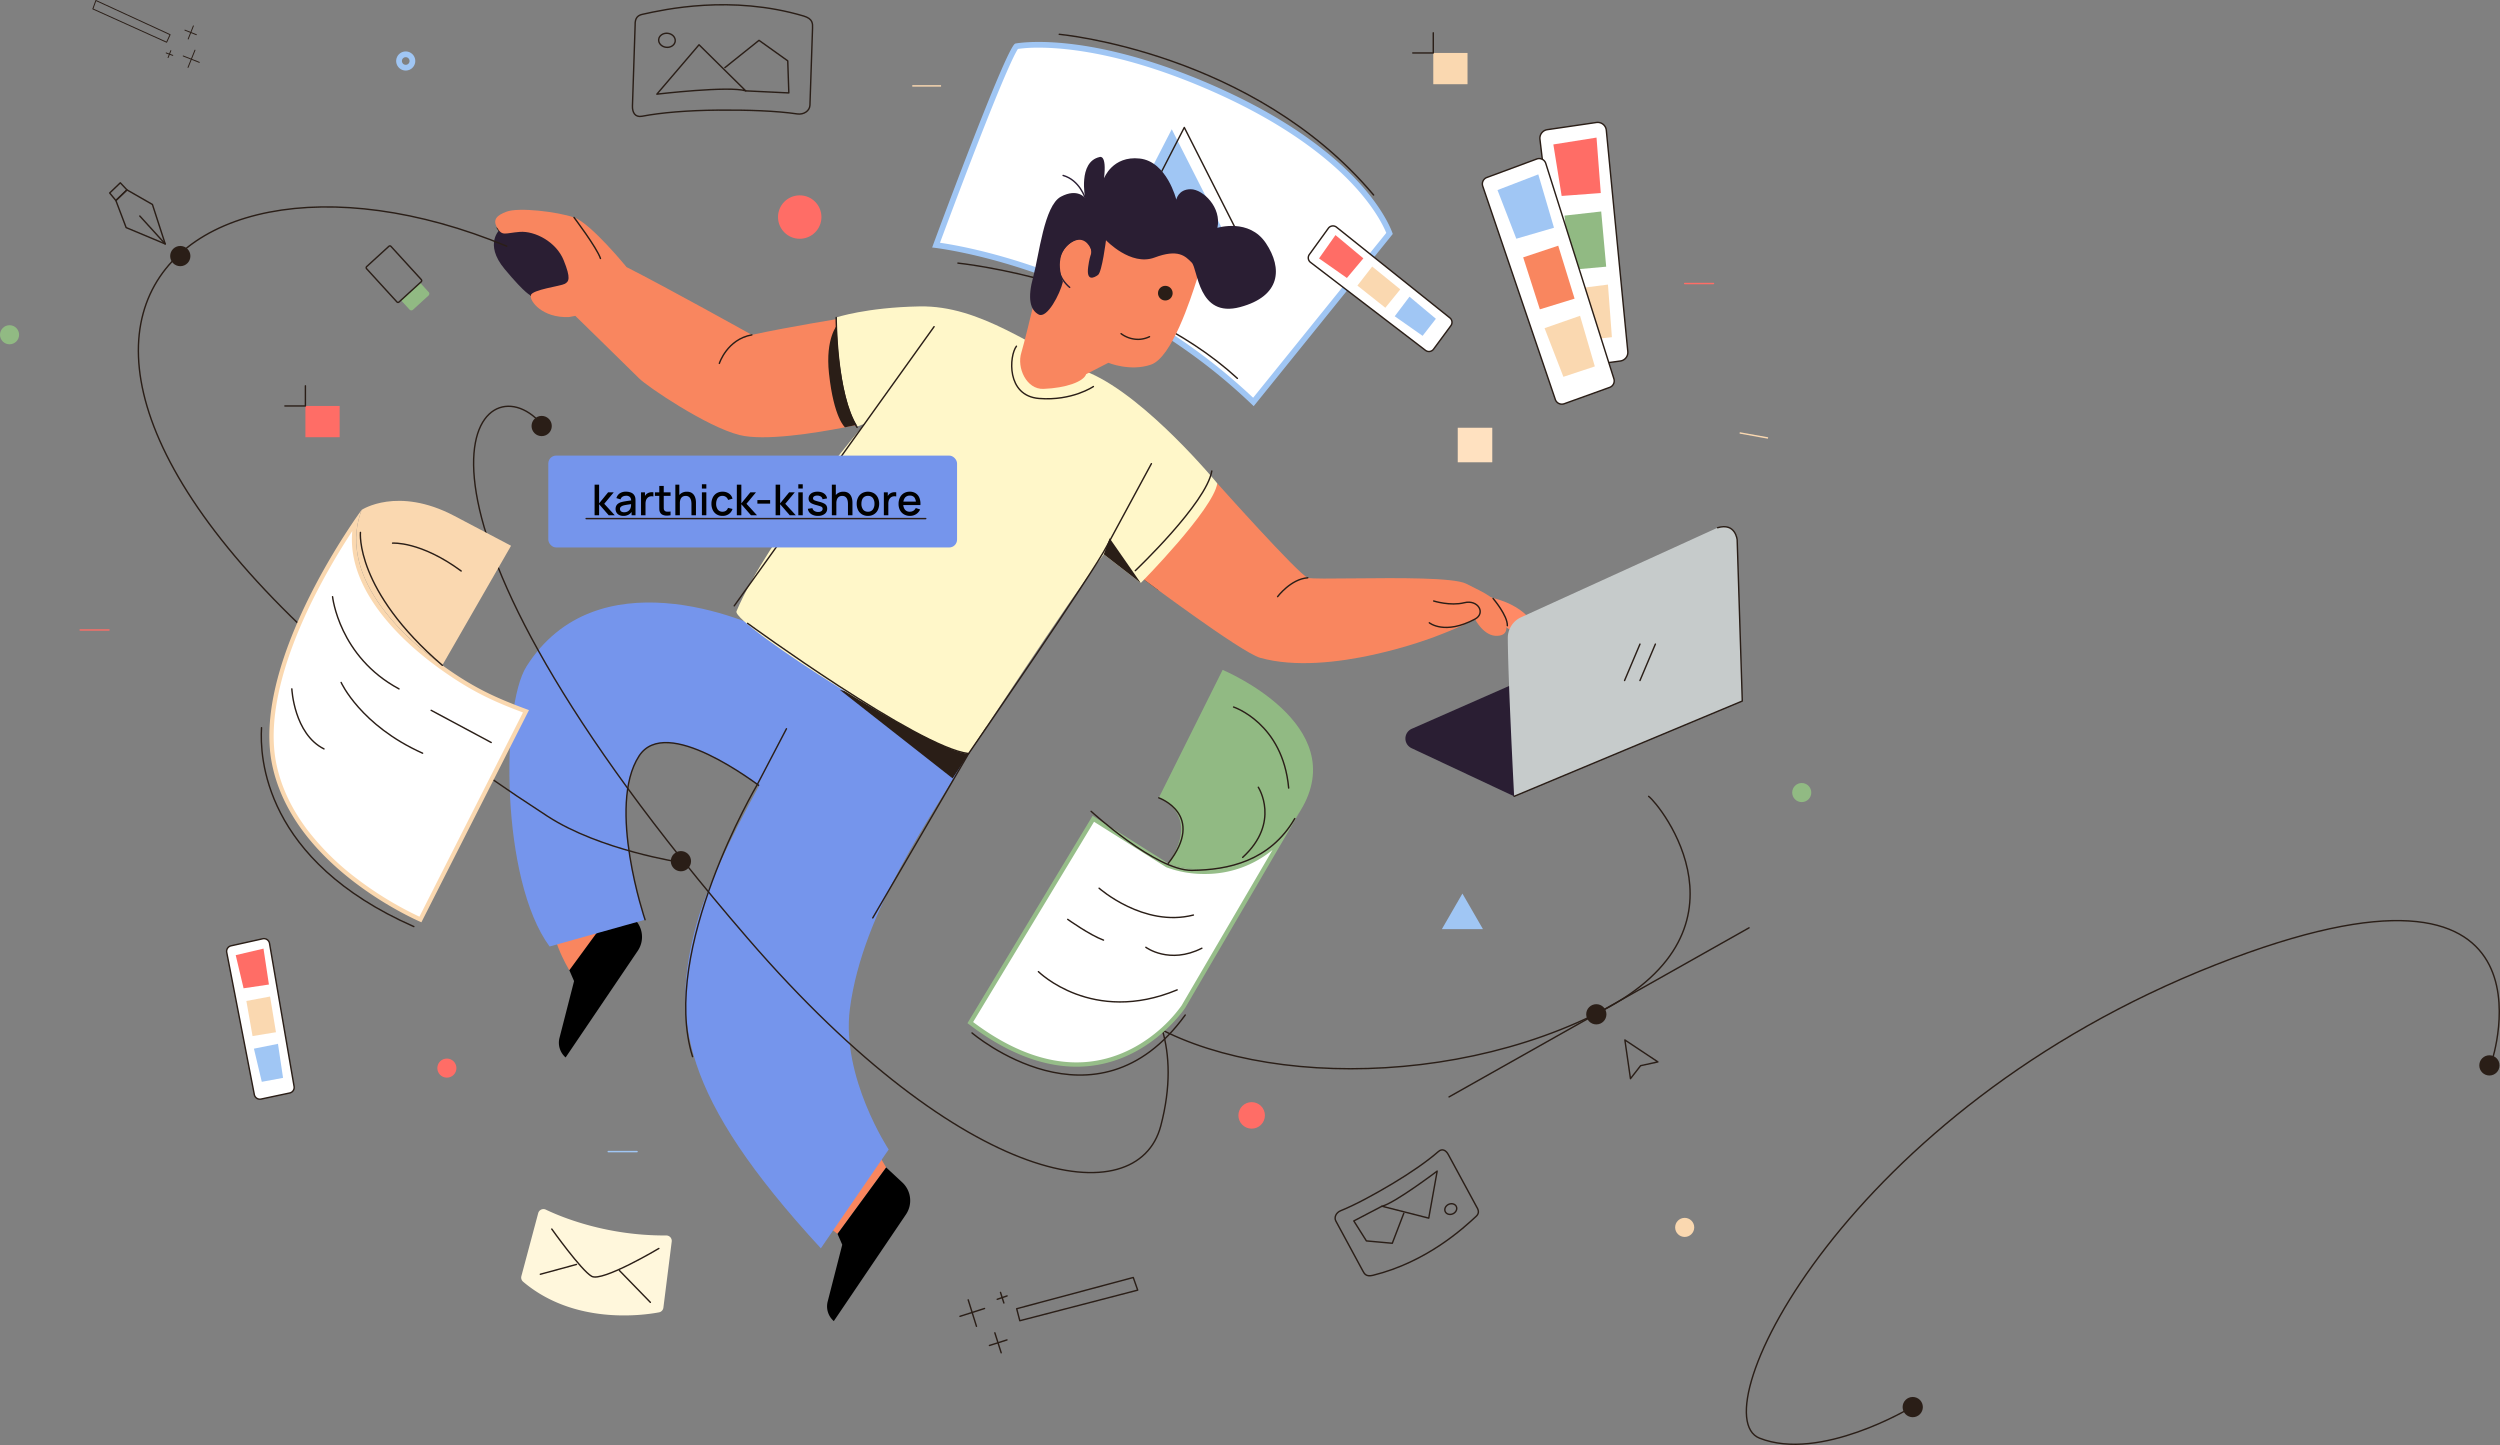 <svg id="OBJECTS" xmlns="http://www.w3.org/2000/svg" viewBox="0 0 1745.533 1008.922"><rect x="0" y="0" width="1745.533" height="1008.922" fill="#808080" stroke="none"/><defs><style>.cls-1,.cls-16{fill:#fff;}.cls-2{fill:#a0c6f4;}.cls-10,.cls-18,.cls-20,.cls-21,.cls-22,.cls-3{fill:none;}.cls-16,.cls-18,.cls-3{stroke:#2a1e17;}.cls-10,.cls-16,.cls-18,.cls-20,.cls-22,.cls-3{stroke-linecap:round;stroke-linejoin:round;}.cls-4{fill:#2a1e17;}.cls-5{fill:#f9865f;}.cls-6{fill:#2a1e33;}.cls-7{fill:#7595ec;}.cls-8{fill:#ff8a66;}.cls-9{fill:#fff7c9;}.cls-10{stroke:#2a1e33;}.cls-11{fill:#ff6d66;}.cls-12{fill:#fad8b0;}.cls-13{fill:#c6cbcb;}.cls-14{fill:#fff7dc;}.cls-15{fill:#ffe1c0;}.cls-17{fill:#91ba83;}.cls-18{stroke-width:0.671px;}.cls-19{fill:#96bd89;}.cls-20{stroke:#ff6d66;}.cls-21{stroke:#fad8b0;stroke-miterlimit:10;}.cls-22{stroke:#a0c6f4;}</style></defs><path class="cls-1" d="M875.151,280.651c-52.396-50.042-110.153-77.189-149.551-91.179-36.077-12.811-63.751-17.216-72.025-18.334,19.204-51.978,50.456-133.1,56.07-138.828a96.825,96.825,0,0,1,15.573-1.03c46.909,0,98.608,20.113,125.25,32.102,53.695,24.163,83.488,50.235,99.026,67.852,14.245,16.151,19.428,28.328,20.7,31.744Z"/><path class="cls-2" d="M725.218,33.281c19.974,0,62.7,4.148,124.43,31.926,53.176,23.929,82.706,49.691,98.116,67.089,13.001,14.679,18.394,26.017,20.147,30.327L874.957,277.709a409.805,409.805,0,0,0-75.611-56.332,437.064,437.064,0,0,0-73.078-33.789c-33.62-11.938-59.446-16.561-69.949-18.096,3.855-10.384,13.576-36.444,23.821-62.896,22.191-57.297,28.767-69.755,30.615-72.436a101.62,101.62,0,0,1,14.462-.878m0-4c-10.804,0-16.357,1.14-16.357,1.14C702.549,32.524,650.825,172.811,650.825,172.811s122.776,12.525,224.512,110.793l97.111-120.233s-16.205-54.582-121.16-101.812C789.785,33.882,746.917,29.281,725.218,29.281Z"/><path class="cls-3" d="M668.85,183.708S789.575,195.902,863.961,264.191"/><polygon class="cls-2" points="773.098 177.82 818.135 90.247 864.424 181.573 773.098 177.82"/><polygon class="cls-3" points="781.855 176.569 826.893 88.996 873.181 180.322 781.855 176.569"/><path class="cls-3" d="M739.578,23.96s135.358,12.194,219.5,112.189"/><path class="cls-4" d="M808.738,412.034c-7.431-5.465-12.312-9.131-12.312-9.131,2.06-2.747,34.636-37.45,53.494-65.413C849.921,337.49,811.778,414.27,808.738,412.034Z"/><path class="cls-3" d="M347.189,159.089c3.628,6.046,5.24,3.628,15.72,2.821s25.393,6.852,30.633,19.75,3.628,14.914.806,16.526-22.975,4.031-23.781,8.061"/><polygon class="cls-5" points="618.728 815.122 609.338 799.252 576.023 854.777 584.768 861.504 618.728 815.122"/><path class="cls-5" d="M397.518,677.427s-17.262-28.066-9.857-41.819l55.071,5.891Z"/><path d="M397.518,677.427l3.299,7.581-10.173,39.676a13.584,13.584,0,0,0,4.281,13.656h0l50.365-74.453a17.314,17.314,0,0,0-2.558-22.388l-11.255-10.454Z"/><path class="cls-6" d="M370.567,206.248c15.772-.375,35.758-1.374,31.761-13.366s-18.987-41.971-52.963-32.977c0,0-11.992,9.993,2.998,27.98S370.567,206.248,370.567,206.248Z"/><path class="cls-7" d="M450.394,642.164s-26.923-79.487-4.142-114.387c18.802-28.803,80.227,18.047,88.643,24.359l43.95-79.375s-10.146-14.225-35.056-28.153-127.814-55.636-176.174,20.663c-17.873,28.199-18.147,149.208,16.131,195.583Z"/><path class="cls-3" d="M450.394,642.164s-26.923-79.487-4.142-114.387c18.802-28.803,80.227,18.047,88.643,24.359"/><path class="cls-7" d="M578.846,472.762c-19.989,21.041-79.252,123.543-92.579,172.533-17.825,65.53-11.122,119.878,86.851,226.296l47.359-68.979s-33.298-50.564-27.082-98.227c8.994-68.954,58.063-135.811,82.892-178.218Z"/><polygon class="cls-4" points="586.369 481.669 665.15 543.498 688.691 507.703 586.369 481.669"/><path class="cls-8" d="M1038.846,416.662q18.427,3.949,28.08,14.04c6.435,6.727,3.51,10.237,1.17,12.285s-11.407-.292-19.305-7.312S1038.846,416.662,1038.846,416.662Z"/><path class="cls-5" d="M796.426,402.903c2.06-2.747,34.636-37.45,53.494-65.413,0,0,57.002,63.87,63.183,65.931,2.298.766,16.272.583,33.628.403,29.328-.304,68.314-.597,76.943,3.718,13.736,6.868,21.977,10.302,25.411,19.917s4.786,15.895-3.434,16.483c-9.615.687-15.796-11.675-15.796-11.675s-7.856,4.745-28.158,12.362c0,0-73.044,28.359-121.871,14.644C866.494,455.525,796.426,402.903,796.426,402.903Z"/><path class="cls-5" d="M353.638,147.804c-6.269,2.388-10.077,5.24-6.449,11.286s5.24,3.628,15.72,2.821,25.393,6.852,30.633,19.75,3.628,14.914.806,16.526-22.975,4.031-23.781,8.061,8.166,15.928,26.707,15.122l4.434-.806s38.993,38.083,44.636,43.726,47.114,33.739,69.959,39.45c17.364,4.341,52.54-1.258,73.681-5.383,10.266-2.003,17.223-3.658,17.223-3.658s-15.864-28.576-19.089-72.511c0,0-37.952,6.097-63.171,11.63,0,0-58.852-32.811-87.47-47.321,0,0-24.99-30.633-36.679-34.664S362.102,144.579,353.638,147.804Z"/><path class="cls-4" d="M589.983,298.357c10.266-2.003,17.223-3.658,17.223-3.658s-19.189-24.189-22.414-68.123c0,0-8.675,9.349-5.977,34.232C582.205,292.081,589.983,298.357,589.983,298.357Z"/><path class="cls-9" d="M583.863,221.657s.532,53.69,14.915,76.085l5.159-2.064s-67.785,79.299-89.707,131.112c-3.588,8.48,140.734,100.668,162.057,99.375,0,0,70.316-107.321,94.367-139.135l25.846,20.03s50.697-51.34,53.42-69.572c0,0-48.967-59.585-89.028-77.031s-75.857-47.333-118.889-46.522C604.753,214.639,583.863,221.657,583.863,221.657Z"/><polygon class="cls-4" points="796.5 407.062 770.655 387.032 774.772 375.813 796.5 407.062"/><path class="cls-5" d="M835.817,194.767c-4.524,14.075-17.594,54.792-32.172,59.819s-29.755-1.285-29.755-1.285l-15.529,7.947c-1.733,5.198-13.989,9.674-29.814,10.283-11.718.451-18.853-14.596-15.385-25.49,1.592-5.001,7.54-29.658,7.54-29.658s12.567-46.247,24.129-55.798,22.427-19.009,53.284-6.535C845.368,173.152,835.817,194.767,835.817,194.767Z"/><path class="cls-6" d="M742.141,196.771c-2.074,8.643-11.063,25.929-16.94,22.817s-7.952-11.063-3.803-26.275,7.606-49.784,19.36-56.007,16.94,1.037,16.94,1.037-5.186-25.238,10.026-28.695c0,0,5.186-2.42,3.111,14.866,0,0,5.877-15.903,24.892-13.829s25.583,28.695,25.583,28.695,1.383-7.26,10.026-7.26,21.78,12.792,18.669,26.966c0,0,22.12-6.924,33.88,10.717,11.754,17.632,10.372,36.992-17.977,44.598-29.641,7.952-29.386-26.62-33.88-31.115s-9.334-9.68-25.929-3.457S772.218,167.731,772.218,167.731s-2.766,22.126-5.532,24.2-8.297,4.84-6.914-5.532,3.111-9.334,2.074-12.1-5.716-11.492-15.557-3.803C735.226,179.14,742.141,196.771,742.141,196.771Z"/><path class="cls-10" d="M746.847,200.644c-6.594-5.539-11.166-15.301-5.363-25.061s15.299-11.078,18.2-7.386,4.023,9.92,1.297,17.303"/><path d="M584.768,861.504l3.299,7.581-10.173,39.676a13.584,13.584,0,0,0,4.281,13.656l0,0,50.365-74.453a17.314,17.314,0,0,0-2.558-22.388L618.728,815.122Z"/><path class="cls-10" d="M757.698,138.345S753.842,125.8,742.283,122.498"/><line class="cls-3" x1="512.651" y1="423.005" x2="652.183" y2="228.095"/><path class="cls-3" d="M709.694,241.731c-5.026,6.536-7.317,34.664,15.812,36.49s37.914-8.335,37.914-8.335"/><path class="cls-3" d="M400.797,151.834s15.949,21.11,18.455,28.629"/><path class="cls-3" d="M997.979,434.845s10.656,8.773,31.877-2.58c7.696-4.117,2.216-13.858-7.525-11.423s-21.308-1.218-21.308-1.218"/><path class="cls-3" d="M1042.499,417.879s10.225,11.927,9.945,19.012"/><path class="cls-3" d="M892.045,416.581s9.242-12.318,21.059-13.16"/><path class="cls-3" d="M502.256,253.719s5.398-16.811,22.69-19.9"/><path class="cls-3" d="M549.112,508.831l-20.626,39.459s-68.014,115.101-44.937,189.46"/><path class="cls-3" d="M609.368,640.882l66.92-114.716s87.71-127.212,96.684-145.161l30.953-57.263"/><path class="cls-3" d="M521.994,435.223s119.004,86.764,154.294,90.943"/><path class="cls-3" d="M583.863,221.657s-.107,54.449,14.571,76.773"/><path class="cls-3" d="M846.099,328.86c-3.737,22.443-53.42,69.572-53.42,69.572"/><circle class="cls-4" cx="475.428" cy="601.296" r="7.067"/><polygon class="cls-3" points="1138.414 753.143 1134.508 726.113 1157.563 741.44 1145.498 744.071 1138.414 753.143"/><path class="cls-3" d="M373.842,291.731c-43.685-38.546-115.875,57.573,148.285,363.513C674.509,831.73,794.239,847.556,810.457,786.157c29.097-110.156-75.987-138.001-36.887-94.856,56.857,62.738,218.583,75.992,339.094,17.447,118.912-57.768,45.82-147.479,38.438-152.713"/><circle class="cls-4" cx="1114.569" cy="708.198" r="7.067"/><line class="cls-3" x1="1011.743" y1="765.873" x2="1221.203" y2="647.814"/><circle class="cls-4" cx="378.2" cy="297.444" r="7.067"/><circle class="cls-11" cx="558.38" cy="151.554" r="15.16"/><path class="cls-2" d="M283.286,39.923a2.665,2.665,0,1,1-2.664,2.664,2.668,2.668,0,0,1,2.664-2.664m0-4a6.665,6.665,0,1,0,6.665,6.665,6.665,6.665,0,0,0-6.665-6.665Z"/><circle class="cls-12" cx="1176.274" cy="856.987" r="6.665"/><path class="cls-6" d="M1057.198,556.006,985.554,522.385a7.438,7.438,0,0,1,.164-13.541l133.288-58.647a7.438,7.438,0,0,1,5.929-.027l91.551,39.297Z"/><path class="cls-13" d="M1052.759,445.51c.183,29.646,4.438,110.496,4.438,110.496l159.289-66.539-3.572-112.507a9.675,9.675,0,0,0-13.681-8.497l-137.151,62.499A15.885,15.885,0,0,0,1052.759,445.51Z"/><path class="cls-3" d="M1057.198,556.006l159.289-66.539-3.572-112.507s-1.061-12.284-13.681-8.497"/><line class="cls-3" x1="1134.297" y1="475.143" x2="1145.051" y2="449.724"/><line class="cls-3" x1="1145.051" y1="475.143" x2="1155.806" y2="449.724"/><circle class="cls-11" cx="312.016" cy="745.765" r="6.665"/><circle class="cls-11" cx="873.926" cy="778.782" r="9.26"/><path class="cls-14" d="M381.083,844.578c10.845,5.2,42.393,18.319,84.153,18.043a3.79,3.79,0,0,1,3.765,4.273l-5.815,46.149a3.797,3.797,0,0,1-3.073,3.262c-11.795,2.214-59.337,8.739-94.899-21.419a3.786,3.786,0,0,1-1.182-3.862l11.752-43.994A3.792,3.792,0,0,1,381.083,844.578Z"/><path class="cls-3" d="M385.261,858.142s20.546,28.866,27.871,33.001S460.008,871.703,460.008,871.703"/><line class="cls-3" x1="432.5" y1="887.118" x2="454.082" y2="909.303"/><line class="cls-3" x1="402.517" y1="882.842" x2="377.273" y2="889.704"/><rect class="cls-15" x="1017.813" y="298.658" width="24.112" height="24.112"/><polygon class="cls-2" points="1021.08 623.893 1028.246 636.305 1035.413 648.718 1021.08 648.718 1006.747 648.718 1013.913 636.305 1021.08 623.893"/><path class="cls-3" d="M441.587,73.982l1.868-56.352c-.197-5.261,1.946-6.937,5.187-7.653,15.31-3.386,61.843-13.76,112.455,1.201,6.539,1.933,6.33,5.395,6.226,8.511l-1.809,53.725c-.133,3.945-4.254,6.801-8.855,6.128-14.776-2.163-34.875-2.832-55.285-2.66-21.089.178-39.88,1.746-53.031,4.277C443.323,82.126,441.441,78.386,441.587,73.982Z"/><path class="cls-3" d="M458.619,65.744l29.457-34.484,32.61,32.182C509.443,59.78,458.619,65.744,458.619,65.744Z"/><polyline class="cls-3" points="506.133 47.223 529.948 28.164 550.016 42.487 550.77 64.88 520.685 63.441"/><ellipse class="cls-3" cx="465.676" cy="28.137" rx="4.919" ry="5.8" transform="translate(390.843 488.621) rotate(-84.227)"/><path class="cls-3" d="M1011.213,806.108l19.762,36.49c2.081,3.268,1.343,5.129-.45,6.79-8.466,7.843-34.168,31.73-71.879,41.041-4.872,1.203-6.027-1.074-7.118-3.092l-18.823-34.799c-1.382-2.555.174-5.902,3.347-7.184,10.19-4.119,23.206-11.165,36.106-18.862,13.33-7.953,24.683-15.934,32.096-22.431C1007.083,801.581,1009.669,803.256,1011.213,806.108Z"/><path class="cls-3" d="M1003.457,817.672l-5.892,32.855-32.677-8.32C973.39,840.354,1003.457,817.672,1003.457,817.672Z"/><polyline class="cls-3" points="980.16 847.1 972.118 868.06 954.046 866.421 945.242 852.477 964.887 842.207"/><ellipse class="cls-3" cx="1012.954" cy="844.184" rx="4.269" ry="3.62" transform="translate(-259.262 497.502) rotate(-24.564)"/><path class="cls-16" d="M915.016,183.17,995.302,244.619a3.966,3.966,0,0,0,5.601-.795l12.122-16.43a3.966,3.966,0,0,0-.714-5.451l-79.153-63.334a3.966,3.966,0,0,0-5.69.771l-13.255,18.314A3.966,3.966,0,0,0,915.016,183.17Z"/><polygon class="cls-11" points="920.959 180.427 940.429 194.089 951.918 180.378 932.443 164.135 920.959 180.427"/><polygon class="cls-12" points="947.759 199.417 967.254 214.884 977.704 202.028 958.079 186.104 947.759 199.417"/><polygon class="cls-2" points="973.812 220.827 993.283 234.49 1002.556 222.573 984.114 207.139 973.812 220.827"/><path class="cls-16" d="M1075.211,97.259l18.294,153.744a6.073,6.073,0,0,0,6.854,5.299l30.978-4.241a6.073,6.073,0,0,0,5.221-6.604L1121.542,90.945a6.073,6.073,0,0,0-6.923-5.422l-34.256,5.01A6.073,6.073,0,0,0,1075.211,97.259Z"/><polygon class="cls-11" points="1084.568 100.853 1090.366 136.814 1117.684 134.78 1114.714 96.06 1084.568 100.853"/><polygon class="cls-17" points="1092.346 150.548 1096.188 188.464 1121.459 186.204 1117.979 147.658 1092.346 150.548"/><polygon class="cls-12" points="1096.669 202.009 1102.467 237.97 1125.45 235.422 1122.695 198.698 1096.669 202.009"/><path class="cls-16" d="M1035.273,129.993l50.664,148.92a4.831,4.831,0,0,0,6.21,2.989l31.732-11.424a4.831,4.831,0,0,0,2.97-6.002L1079.274,114.083a4.831,4.831,0,0,0-6.284-3.073l-34.822,12.897A4.831,4.831,0,0,0,1035.273,129.993Z"/><polygon class="cls-2" points="1045.562 132.707 1058.711 166.676 1085.01 159.006 1074.052 121.75 1045.562 132.707"/><polygon class="cls-5" points="1063.504 179.698 1075.148 215.986 1099.396 208.52 1087.976 171.541 1063.504 179.698"/><polygon class="cls-12" points="1078.435 229.135 1091.584 263.104 1113.535 255.832 1103.203 220.484 1078.435 229.135"/><rect class="cls-7" x="382.838" y="318.096" width="285.39" height="64.157" rx="5.484"/><line class="cls-3" x1="409.251" y1="362.089" x2="646.354" y2="362.089"/><path class="cls-17" d="M284.931,198.363h8.864a1.697,1.697,0,0,1,1.697,1.697v14.707a1.697,1.697,0,0,1-1.697,1.697h-8.864a0,0,0,0,1,0,0V198.363A0,0,0,0,1,284.931,198.363Z" transform="translate(247.632 -146.748) rotate(47.591)"/><rect class="cls-3" x="258.311" y="179.88" width="33.492" height="23.087" rx="0.98" transform="translate(319.222 523.611) rotate(-132.409)"/><rect class="cls-11" x="213.236" y="283.446" width="23.905" height="21.826"/><polyline class="cls-3" points="213.236 269.401 213.236 283.446 198.938 283.446"/><rect class="cls-12" x="1000.734" y="36.971" width="23.905" height="21.826"/><polyline class="cls-3" points="1000.734 22.926 1000.734 36.971 986.436 36.971"/><path class="cls-3" d="M353.792,171.881C105.985,69.157-84.788,266.996,382.337,569.942c36.782,23.855,93.191,32.225,93.191,32.225"/><circle class="cls-4" cx="125.876" cy="178.789" r="7.067"/><polygon class="cls-3" points="80.91 140.006 88.643 132.582 106.421 142.754 115.356 170.325 88.068 158.904 80.91 140.006"/><polygon class="cls-3" points="88.643 132.582 80.91 140.006 76.579 134.748 84.003 127.633 88.643 132.582"/><line class="cls-3" x1="115.356" y1="170.325" x2="97.612" y2="150.829"/><path class="cls-16" d="M158.31,665.004l19.261,99.251a3.966,3.966,0,0,0,4.717,3.124l19.972-4.243a3.966,3.966,0,0,0,3.084-4.551l-17.163-99.909a3.966,3.966,0,0,0-4.768-3.2l-22.07,4.9A3.966,3.966,0,0,0,158.31,665.004Z"/><polygon class="cls-11" points="164.576 666.897 170.07 690.039 187.764 687.409 183.979 662.335 164.576 666.897"/><polygon class="cls-12" points="172.016 698.889 176.33 723.398 192.68 720.719 188.571 695.782 172.016 698.889"/><polygon class="cls-2" points="177.291 732.197 182.785 755.339 197.631 752.581 194.081 728.797 177.291 732.197"/><polygon class="cls-3" points="709.855 913.753 791.256 891.961 794.36 900.782 712.044 922.151 709.855 913.753"/><line class="cls-3" x1="698.562" y1="902.369" x2="700.91" y2="909.76"/><line class="cls-3" x1="696.268" y1="907.188" x2="703.137" y2="904.829"/><line class="cls-3" x1="694.611" y1="930.591" x2="699.04" y2="944.533"/><line class="cls-3" x1="690.838" y1="939.431" x2="703.069" y2="935.545"/><line class="cls-3" x1="676.009" y1="907.582" x2="681.787" y2="926.046"/><line class="cls-3" x1="670.267" y1="919.08" x2="687.408" y2="913.609"/><polygon class="cls-18" points="116.336 29.486 64.823 6.233 66.957 0.335 118.765 24.196 116.336 29.486"/><line class="cls-18" x1="117.364" y1="40.191" x2="119.284" y2="35.357"/><line class="cls-18" x1="120.602" y1="38.663" x2="116.034" y2="36.971"/><line class="cls-18" x1="131.4" y1="27.217" x2="135.02" y2="18.098"/><line class="cls-18" x1="137.112" y1="24.23" x2="129.112" y2="21.054"/><line class="cls-18" x1="131.286" y1="47.062" x2="136.127" y2="35.023"/><line class="cls-18" x1="139.15" y1="43.53" x2="127.928" y2="39.092"/><path class="cls-12" d="M308.834,464.508C272.525,438.367,236.852,397.743,252.5,356.015c0,0,25.037-16.691,64.679,4.173l39.642,20.864Z"/><path class="cls-1" d="M293.532,641.997a242.555,242.555,0,0,1-45.136-27.2c-21.9-16.73-49.57-44.491-57.018-81.73-12.076-60.38,40.098-143.604,57.12-168.707-9.683,45.628,37.615,85.639,59.459,101.367,21.574,15.533,36.528,22.499,59.282,30.904Z"/><path class="cls-12" d="M245.984,370.795c-1.477,15.138,2.75,30.847,12.646,46.887,13.193,21.382,33.629,38.59,48.451,49.261,21.066,15.167,36.471,22.457,58.061,30.508L292.845,640.035a243.173,243.173,0,0,1-43.597-26.475,181.127,181.127,0,0,1-34.539-33.994c-11.268-14.866-18.623-30.61-21.859-46.794-7.374-36.868,9.809-82.37,25.522-114.049a466.924,466.924,0,0,1,27.612-47.928m6.517-14.78s-77.197,104.321-62.593,177.346S294.229,643.94,294.229,643.94l75.111-148.136c-23.472-8.606-38.721-15.611-60.506-31.296C272.525,438.367,236.852,397.743,252.5,356.015Z"/><path class="cls-3" d="M232.2,416.638s4.49,41.907,46.397,64.357"/><line class="cls-3" x1="301.047" y1="495.962" x2="342.954" y2="518.412"/><path class="cls-3" d="M238.187,476.505s13.47,29.933,56.874,49.39"/><path class="cls-3" d="M203.763,480.995s1.497,31.43,22.45,41.907"/><path class="cls-3" d="M251.657,371.738s-3.883,40.363,57.177,92.77"/><path class="cls-3" d="M274.107,379.222s19.457-1.497,47.894,19.457"/><path class="cls-3" d="M182.608,508.094c-1.251,20.017,1.251,92.577,106.338,138.865"/><path class="cls-17" d="M853.647,467.726l-44.574,89.333s30.232,11.126,6.599,45.783c0,0,55.879,23.172,92.442-37.015S853.647,467.726,853.647,467.726Z"/><path class="cls-1" d="M751.631,743.276c-23.686,0-48.633-9.849-74.167-29.278l85.911-142.315,51.605,32.496.118.049a73.867,73.867,0,0,0,26.109,4.5c15.188,0,35.369-4.463,53.557-23.033L826.194,703.004c-.224.334-27.14,40.269-74.559,40.271Z"/><path class="cls-19" d="M763.869,573.766l50.204,31.614.215.135.235.097a75.502,75.502,0,0,0,26.683,4.614A73.877,73.877,0,0,0,888.497,593.443L824.946,702.166a98.69,98.69,0,0,1-19.105,19.884c-11.332,8.999-29.935,19.726-54.206,19.726-23.023,0-47.299-9.472-72.189-28.16L763.869,573.766m144.245-7.939c-20.658,34.006-47.479,41.4-66.907,41.4a72.965,72.965,0,0,1-25.534-4.385l-52.791-33.243L675.486,714.372c29.266,22.56,54.791,30.404,76.15,30.404,48.825,0,75.853-41.015,75.853-41.015L908.114,565.827Z"/><path class="cls-3" d="M809.073,557.059s33.246,11.738,6.599,45.783"/><path class="cls-3" d="M761.846,566.495s45.285,41.48,70.355,41.201S886.666,601.448,904.01,571.543"/><path class="cls-3" d="M767.402,620.158s31.083,27.603,65.842,18.737"/><path class="cls-3" d="M800.05,661.404s16.309,12.223,39.105.664"/><path class="cls-3" d="M725.028,678.413s37.63,37.422,96.865,12.739"/><path class="cls-3" d="M745.505,641.913s15.353,10.977,24.97,14.482"/><path class="cls-3" d="M861.303,493.654s34.355,11.237,38.471,56.569"/><path class="cls-3" d="M878.571,549.675S894.388,574.15,867.654,598.629"/><path class="cls-3" d="M678.671,721.204s86.267,73.883,148.873-12.51"/><line class="cls-20" x1="55.985" y1="439.842" x2="76.095" y2="439.842"/><line class="cls-20" x1="1176.274" y1="197.956" x2="1196.384" y2="197.956"/><line class="cls-21" x1="636.96" y1="59.973" x2="657.071" y2="59.973"/><line class="cls-21" x1="1214.669" y1="302.265" x2="1234.463" y2="305.821"/><line class="cls-22" x1="424.681" y1="804.069" x2="444.792" y2="804.069"/><circle class="cls-17" cx="1257.996" cy="553.373" r="6.665"/><circle class="cls-17" cx="6.665" cy="233.726" r="6.665"/><circle class="cls-4" cx="1335.496" cy="982.447" r="7.067"/><circle class="cls-4" cx="1738.139" cy="743.871" r="7.067"/><path class="cls-3" d="M1739.732,741.301s55.485-165.211-192.574-67.744C1289.263,774.89,1186.265,987.365,1228.516,1004.134s105.181-21.063,105.181-21.063"/><circle class="cls-4" cx="813.641" cy="204.688" r="5.12"/><path class="cls-3" d="M782.767,232.982a19.829,19.829,0,0,0,12.416,3.955,18.946,18.946,0,0,0,7.407-1.852"/><path d="M415.149,359.752l.015-21.341h3.142v13.042l6.284-7.707h3.942l-6.64,8.003,7.321,8.003h-4.209l-6.699-7.707v7.707Z"/><path d="M435.215,360.197a6.125,6.125,0,0,1-2.979-.66,4.521,4.521,0,0,1-1.815-1.749,4.783,4.783,0,0,1-.615-2.394,4.987,4.987,0,0,1,.43-2.134,4.169,4.169,0,0,1,1.275-1.563,6.901,6.901,0,0,1,2.075-1.045,22.779,22.779,0,0,1,2.416-.548q1.348-.237,2.838-.445,1.489-.207,2.957-.415l-1.126.623a3.968,3.968,0,0,0-.793-2.793,3.666,3.666,0,0,0-2.823-.912,4.677,4.677,0,0,0-2.312.585,3.156,3.156,0,0,0-1.467,1.934l-2.89-.889a5.973,5.973,0,0,1,2.26-3.275,7.372,7.372,0,0,1,4.438-1.215,8.87,8.87,0,0,1,3.742.734,4.643,4.643,0,0,1,2.334,2.319,4.859,4.859,0,0,1,.475,1.66,18.718,18.718,0,0,1,.089,1.882v9.855h-2.742v-3.661l.533.474a6.803,6.803,0,0,1-2.527,2.734A7.363,7.363,0,0,1,435.215,360.197Zm.548-2.535a5.087,5.087,0,0,0,2.268-.467,4.387,4.387,0,0,0,1.526-1.193,3.758,3.758,0,0,0,.756-1.512,5.468,5.468,0,0,0,.289-1.601q.037-.889.037-1.423l1.007.371q-1.467.223-2.667.4-1.2.178-2.171.349a13.803,13.803,0,0,0-1.727.407,5.59,5.59,0,0,0-1.134.534,2.496,2.496,0,0,0-.786.756,1.942,1.942,0,0,0-.289,1.082,2.218,2.218,0,0,0,.311,1.148,2.167,2.167,0,0,0,.949.837A3.717,3.717,0,0,0,435.763,357.663Z"/><path d="M447.574,359.752V343.747h2.757v3.883l-.385-.504a6.015,6.015,0,0,1,.771-1.416,4.368,4.368,0,0,1,1.097-1.06,4.803,4.803,0,0,1,1.356-.689,6.247,6.247,0,0,1,1.534-.296,6.112,6.112,0,0,1,1.512.082v2.905a4.997,4.997,0,0,0-1.742-.119,3.971,3.971,0,0,0-2.949,1.793,4.935,4.935,0,0,0-.63,1.548,8.151,8.151,0,0,0-.192,1.801v8.077Z"/><path d="M457.252,346.236v-2.49h10.938v2.49Zm10.938,13.516a13.247,13.247,0,0,1-2.964.252,6.711,6.711,0,0,1-2.593-.563,3.534,3.534,0,0,1-1.719-1.63,4.689,4.689,0,0,1-.556-2.023q-.037-1.03-.037-2.334V339.3h3.112v14.005q0,.963.022,1.675a2.535,2.535,0,0,0,.304,1.2,2.098,2.098,0,0,0,1.697,1.045,11.204,11.204,0,0,0,2.734-.096Z"/><path d="M471.539,359.752V338.411h2.771v11.516h.371v9.826Zm11.249,0v-7.87a12.271,12.271,0,0,0-.156-1.919,5.976,5.976,0,0,0-.593-1.83,3.557,3.557,0,0,0-1.23-1.363,3.718,3.718,0,0,0-2.067-.519,4.492,4.492,0,0,0-1.571.274,3.28,3.28,0,0,0-1.297.882,4.266,4.266,0,0,0-.875,1.601,7.977,7.977,0,0,0-.318,2.416l-1.927-.726a8.649,8.649,0,0,1,.815-3.846,6.131,6.131,0,0,1,2.342-2.601,6.939,6.939,0,0,1,3.69-.934,6.494,6.494,0,0,1,2.787.533,5.163,5.163,0,0,1,1.83,1.4,6.494,6.494,0,0,1,1.075,1.89,9.765,9.765,0,0,1,.504,2.001,12.922,12.922,0,0,1,.133,1.719v8.892Z"/><path d="M490.078,341.123v-3.008h3.098v3.008Zm0,18.629V343.747h3.098V359.752Z"/><path d="M504.469,360.197a7.613,7.613,0,0,1-4.179-1.097,7.122,7.122,0,0,1-2.631-3.009,10.116,10.116,0,0,1-.926-4.342,9.962,9.962,0,0,1,.949-4.379,7.144,7.144,0,0,1,2.667-2.986,7.711,7.711,0,0,1,4.165-1.082,7.613,7.613,0,0,1,4.483,1.304,6.105,6.105,0,0,1,2.453,3.572l-3.083.889a4.139,4.139,0,0,0-1.504-2.097,4.01,4.01,0,0,0-2.394-.748,4.121,4.121,0,0,0-2.505.719,4.241,4.241,0,0,0-1.452,1.963,8.164,8.164,0,0,0-.489,2.846,6.677,6.677,0,0,0,1.134,4.001,3.845,3.845,0,0,0,3.312,1.526,3.959,3.959,0,0,0,2.423-.689,4.281,4.281,0,0,0,1.415-1.979l3.142.741a6.873,6.873,0,0,1-2.594,3.594A7.517,7.517,0,0,1,504.469,360.197Z"/><path d="M514.458,359.752l.015-21.341h3.142v13.042l6.284-7.707h3.942l-6.64,8.003,7.321,8.003h-4.209L517.614,352.046v7.707Z"/><path d="M528.818,351.646v-2.49h8.893v2.49Z"/><path d="M541.549,359.752l.015-21.341h3.142v13.042l6.284-7.707h3.942l-6.64,8.003,7.321,8.003h-4.209l-6.699-7.707v7.707Z"/><path d="M557.391,341.123v-3.008h3.098v3.008Zm0,18.629V343.747h3.098V359.752Z"/><path d="M571.056,360.182a8.104,8.104,0,0,1-4.757-1.289,5.393,5.393,0,0,1-2.253-3.631l3.172-.489a3.169,3.169,0,0,0,1.371,1.963,4.705,4.705,0,0,0,2.675.719,3.829,3.829,0,0,0,2.275-.593,1.9,1.9,0,0,0,.822-1.63,1.578,1.578,0,0,0-.289-.986,2.743,2.743,0,0,0-1.208-.719q-.919-.341-2.801-.845a16.5,16.5,0,0,1-3.268-1.148,4.187,4.187,0,0,1-1.719-1.438,3.704,3.704,0,0,1-.512-1.994,4.252,4.252,0,0,1,.771-2.534,4.962,4.962,0,0,1,2.171-1.675,8.38,8.38,0,0,1,3.283-.593,8.725,8.725,0,0,1,3.275.578,5.786,5.786,0,0,1,2.327,1.638,4.677,4.677,0,0,1,1.067,2.482l-3.172.578a2.61,2.61,0,0,0-1.082-1.823,4.275,4.275,0,0,0-2.386-.726,4.044,4.044,0,0,0-2.282.467,1.617,1.617,0,0,0-.875,1.445,1.304,1.304,0,0,0,.333.904,3.253,3.253,0,0,0,1.297.711q.963.341,2.845.815a14.943,14.943,0,0,1,3.201,1.148,4.161,4.161,0,0,1,1.697,1.497,4.06,4.06,0,0,1,.511,2.097,4.459,4.459,0,0,1-1.727,3.72A7.557,7.557,0,0,1,571.056,360.182Z"/><path d="M580.807,359.752V338.411h2.771v11.516h.371v9.826Zm11.249,0v-7.87a12.272,12.272,0,0,0-.156-1.919,5.976,5.976,0,0,0-.593-1.83,3.557,3.557,0,0,0-1.23-1.363,3.718,3.718,0,0,0-2.067-.519,4.492,4.492,0,0,0-1.571.274,3.28,3.28,0,0,0-1.297.882,4.266,4.266,0,0,0-.875,1.601,7.977,7.977,0,0,0-.318,2.416l-1.927-.726a8.649,8.649,0,0,1,.815-3.846,6.131,6.131,0,0,1,2.342-2.601,6.939,6.939,0,0,1,3.69-.934,6.494,6.494,0,0,1,2.787.533,5.163,5.163,0,0,1,1.83,1.4,6.494,6.494,0,0,1,1.075,1.89,9.765,9.765,0,0,1,.504,2.001,12.92,12.92,0,0,1,.133,1.719v8.892Z"/><path d="M606.002,360.197a7.807,7.807,0,0,1-4.165-1.082,7.229,7.229,0,0,1-2.719-2.986,9.67,9.67,0,0,1-.956-4.394,9.523,9.523,0,0,1,.978-4.409,7.231,7.231,0,0,1,2.742-2.964,8.547,8.547,0,0,1,8.284.022,7.291,7.291,0,0,1,2.727,2.979,10.45,10.45,0,0,1-.007,8.781,7.28,7.28,0,0,1-2.734,2.979A7.819,7.819,0,0,1,606.002,360.197Zm0-2.92a3.974,3.974,0,0,0,3.431-1.549,6.592,6.592,0,0,0,1.134-3.994,6.444,6.444,0,0,0-1.148-4.009,4.032,4.032,0,0,0-3.417-1.504,4.374,4.374,0,0,0-2.563.704,4.171,4.171,0,0,0-1.497,1.941,7.768,7.768,0,0,0-.489,2.868,6.465,6.465,0,0,0,1.156,4.031A4.008,4.008,0,0,0,606.002,357.277Z"/><path d="M617.117,359.752V343.747h2.757v3.883l-.385-.504a6.015,6.015,0,0,1,.771-1.416,4.368,4.368,0,0,1,1.097-1.06,4.803,4.803,0,0,1,1.356-.689,6.247,6.247,0,0,1,1.534-.296,6.112,6.112,0,0,1,1.512.082v2.905a4.997,4.997,0,0,0-1.742-.119,3.971,3.971,0,0,0-2.949,1.793,4.935,4.935,0,0,0-.63,1.548,8.151,8.151,0,0,0-.192,1.801v8.077Z"/><path d="M635.375,360.197a8.196,8.196,0,0,1-4.187-1.045,7.251,7.251,0,0,1-2.801-2.92,9.099,9.099,0,0,1-1-4.35,9.868,9.868,0,0,1,.986-4.55,7.198,7.198,0,0,1,2.749-2.979,7.861,7.861,0,0,1,4.105-1.052,7.395,7.395,0,0,1,4.165,1.134,6.829,6.829,0,0,1,2.571,3.224,11.235,11.235,0,0,1,.674,4.965H639.54v-1.126a6.85,6.85,0,0,0-1.06-4.12,3.713,3.713,0,0,0-3.135-1.334,4.205,4.205,0,0,0-3.498,1.467,6.663,6.663,0,0,0-1.171,4.239,6.328,6.328,0,0,0,1.171,4.083,4.095,4.095,0,0,0,3.379,1.445,4.66,4.66,0,0,0,2.512-.659,4.423,4.423,0,0,0,1.652-1.89l3.039.963a7.173,7.173,0,0,1-2.831,3.327A7.848,7.848,0,0,1,635.375,360.197Zm-5.706-7.573v-2.416h11.427v2.416Z"/></svg>